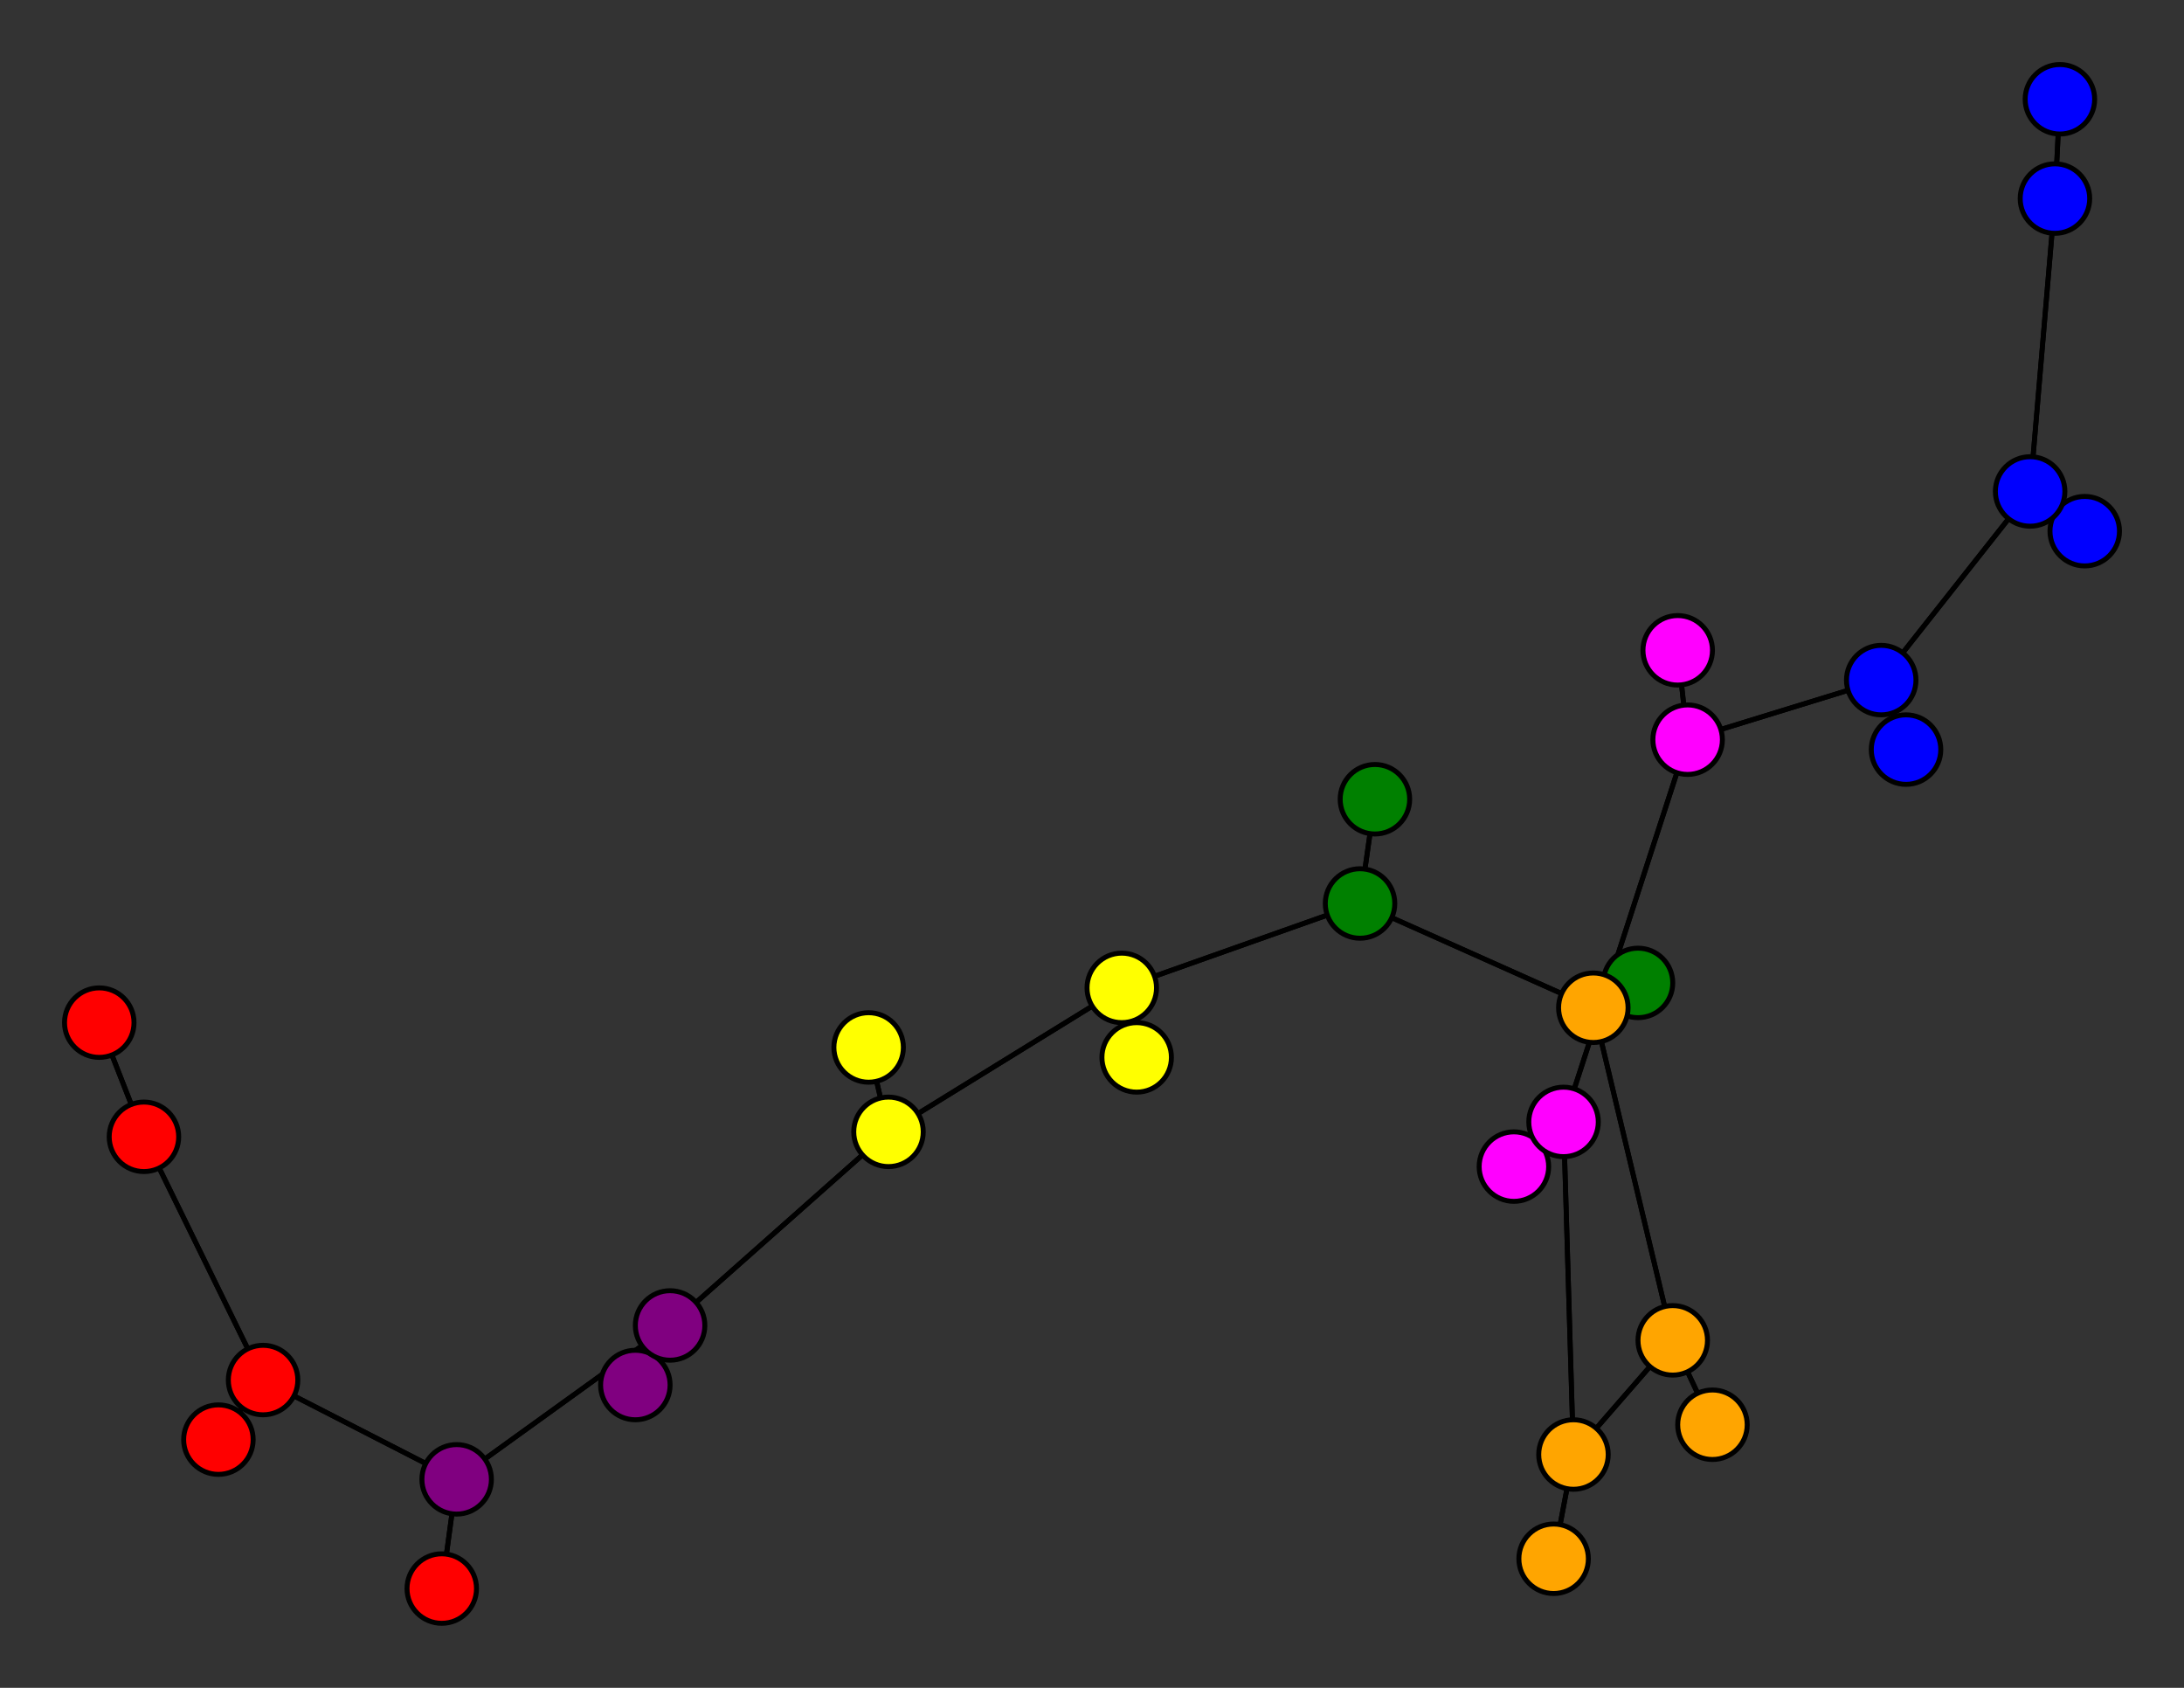 <svg width="440" height="340" xmlns="http://www.w3.org/2000/svg">
<rect width="100%" height="100%" fill="#333333" stroke="none"/>
<path stroke-width="1" stroke="black" d="M 415 20 414 40"/>
<path stroke-width="1" stroke="black" d="M 277 161 274 182"/>
<path stroke-width="1" stroke="black" d="M 274 182 321 203"/>
<path stroke-width="1" stroke="black" d="M 274 182 277 161"/>
<path stroke-width="1" stroke="black" d="M 274 182 226 199"/>
<path stroke-width="1" stroke="black" d="M 229 213 226 199"/>
<path stroke-width="1" stroke="black" d="M 226 199 274 182"/>
<path stroke-width="1" stroke="black" d="M 226 199 229 213"/>
<path stroke-width="1" stroke="black" d="M 226 199 179 228"/>
<path stroke-width="1" stroke="black" d="M 175 211 179 228"/>
<path stroke-width="1" stroke="black" d="M 179 228 226 199"/>
<path stroke-width="1" stroke="black" d="M 179 228 175 211"/>
<path stroke-width="1" stroke="black" d="M 179 228 135 267"/>
<path stroke-width="1" stroke="black" d="M 128 279 135 267"/>
<path stroke-width="1" stroke="black" d="M 135 267 179 228"/>
<path stroke-width="1" stroke="black" d="M 135 267 128 279"/>
<path stroke-width="1" stroke="black" d="M 135 267 92 298"/>
<path stroke-width="1" stroke="black" d="M 89 320 92 298"/>
<path stroke-width="1" stroke="black" d="M 92 298 135 267"/>
<path stroke-width="1" stroke="black" d="M 92 298 89 320"/>
<path stroke-width="1" stroke="black" d="M 92 298 53 278"/>
<path stroke-width="1" stroke="black" d="M 44 290 53 278"/>
<path stroke-width="1" stroke="black" d="M 53 278 92 298"/>
<path stroke-width="1" stroke="black" d="M 53 278 44 290"/>
<path stroke-width="1" stroke="black" d="M 53 278 29 229"/>
<path stroke-width="1" stroke="black" d="M 20 206 29 229"/>
<path stroke-width="1" stroke="black" d="M 321 203 274 182"/>
<path stroke-width="1" stroke="black" d="M 321 203 330 198"/>
<path stroke-width="1" stroke="black" d="M 321 203 337 270"/>
<path stroke-width="1" stroke="black" d="M 330 198 321 203"/>
<path stroke-width="1" stroke="black" d="M 414 40 415 20"/>
<path stroke-width="1" stroke="black" d="M 414 40 409 99"/>
<path stroke-width="1" stroke="black" d="M 420 107 409 99"/>
<path stroke-width="1" stroke="black" d="M 409 99 414 40"/>
<path stroke-width="1" stroke="black" d="M 409 99 420 107"/>
<path stroke-width="1" stroke="black" d="M 409 99 379 137"/>
<path stroke-width="1" stroke="black" d="M 384 151 379 137"/>
<path stroke-width="1" stroke="black" d="M 379 137 409 99"/>
<path stroke-width="1" stroke="black" d="M 379 137 384 151"/>
<path stroke-width="1" stroke="black" d="M 379 137 340 149"/>
<path stroke-width="1" stroke="black" d="M 338 131 340 149"/>
<path stroke-width="1" stroke="black" d="M 340 149 379 137"/>
<path stroke-width="1" stroke="black" d="M 29 229 53 278"/>
<path stroke-width="1" stroke="black" d="M 340 149 338 131"/>
<path stroke-width="1" stroke="black" d="M 305 235 315 226"/>
<path stroke-width="1" stroke="black" d="M 315 226 340 149"/>
<path stroke-width="1" stroke="black" d="M 315 226 305 235"/>
<path stroke-width="1" stroke="black" d="M 315 226 317 293"/>
<path stroke-width="1" stroke="black" d="M 313 314 317 293"/>
<path stroke-width="1" stroke="black" d="M 317 293 315 226"/>
<path stroke-width="1" stroke="black" d="M 317 293 313 314"/>
<path stroke-width="1" stroke="black" d="M 317 293 337 270"/>
<path stroke-width="1" stroke="black" d="M 345 287 337 270"/>
<path stroke-width="1" stroke="black" d="M 337 270 317 293"/>
<path stroke-width="1" stroke="black" d="M 337 270 345 287"/>
<path stroke-width="1" stroke="black" d="M 337 270 321 203"/>
<path stroke-width="1" stroke="black" d="M 340 149 315 226"/>
<path stroke-width="1" stroke="black" d="M 29 229 20 206"/>
<circle cx="415" cy="20" r="7.0" style="fill:blue;stroke:black;stroke-width:1.0"/>
<circle cx="414" cy="40" r="7.0" style="fill:blue;stroke:black;stroke-width:1.0"/>
<circle cx="420" cy="107" r="7.0" style="fill:blue;stroke:black;stroke-width:1.0"/>
<circle cx="409" cy="99" r="7.0" style="fill:blue;stroke:black;stroke-width:1.0"/>
<circle cx="384" cy="151" r="7.0" style="fill:blue;stroke:black;stroke-width:1.0"/>
<circle cx="379" cy="137" r="7.0" style="fill:blue;stroke:black;stroke-width:1.0"/>
<circle cx="338" cy="131" r="7.0" style="fill:fuchsia;stroke:black;stroke-width:1.0"/>
<circle cx="340" cy="149" r="7.0" style="fill:fuchsia;stroke:black;stroke-width:1.0"/>
<circle cx="305" cy="235" r="7.0" style="fill:fuchsia;stroke:black;stroke-width:1.0"/>
<circle cx="315" cy="226" r="7.0" style="fill:fuchsia;stroke:black;stroke-width:1.0"/>
<circle cx="313" cy="314" r="7.0" style="fill:orange;stroke:black;stroke-width:1.0"/>
<circle cx="317" cy="293" r="7.0" style="fill:orange;stroke:black;stroke-width:1.0"/>
<circle cx="345" cy="287" r="7.0" style="fill:orange;stroke:black;stroke-width:1.0"/>
<circle cx="337" cy="270" r="7.0" style="fill:orange;stroke:black;stroke-width:1.0"/>
<circle cx="330" cy="198" r="7.0" style="fill:green;stroke:black;stroke-width:1.0"/>
<circle cx="321" cy="203" r="7.0" style="fill:orange;stroke:black;stroke-width:1.0"/>
<circle cx="277" cy="161" r="7.0" style="fill:green;stroke:black;stroke-width:1.0"/>
<circle cx="274" cy="182" r="7.0" style="fill:green;stroke:black;stroke-width:1.0"/>
<circle cx="229" cy="213" r="7.0" style="fill:yellow;stroke:black;stroke-width:1.0"/>
<circle cx="226" cy="199" r="7.0" style="fill:yellow;stroke:black;stroke-width:1.0"/>
<circle cx="175" cy="211" r="7.0" style="fill:yellow;stroke:black;stroke-width:1.0"/>
<circle cx="179" cy="228" r="7.0" style="fill:yellow;stroke:black;stroke-width:1.0"/>
<circle cx="128" cy="279" r="7.0" style="fill:purple;stroke:black;stroke-width:1.0"/>
<circle cx="135" cy="267" r="7.0" style="fill:purple;stroke:black;stroke-width:1.0"/>
<circle cx="89" cy="320" r="7.0" style="fill:red;stroke:black;stroke-width:1.0"/>
<circle cx="92" cy="298" r="7.0" style="fill:purple;stroke:black;stroke-width:1.0"/>
<circle cx="44" cy="290" r="7.0" style="fill:red;stroke:black;stroke-width:1.0"/>
<circle cx="53" cy="278" r="7.0" style="fill:red;stroke:black;stroke-width:1.0"/>
<circle cx="20" cy="206" r="7.0" style="fill:red;stroke:black;stroke-width:1.0"/>
<circle cx="29" cy="229" r="7.0" style="fill:red;stroke:black;stroke-width:1.0"/>
</svg>
